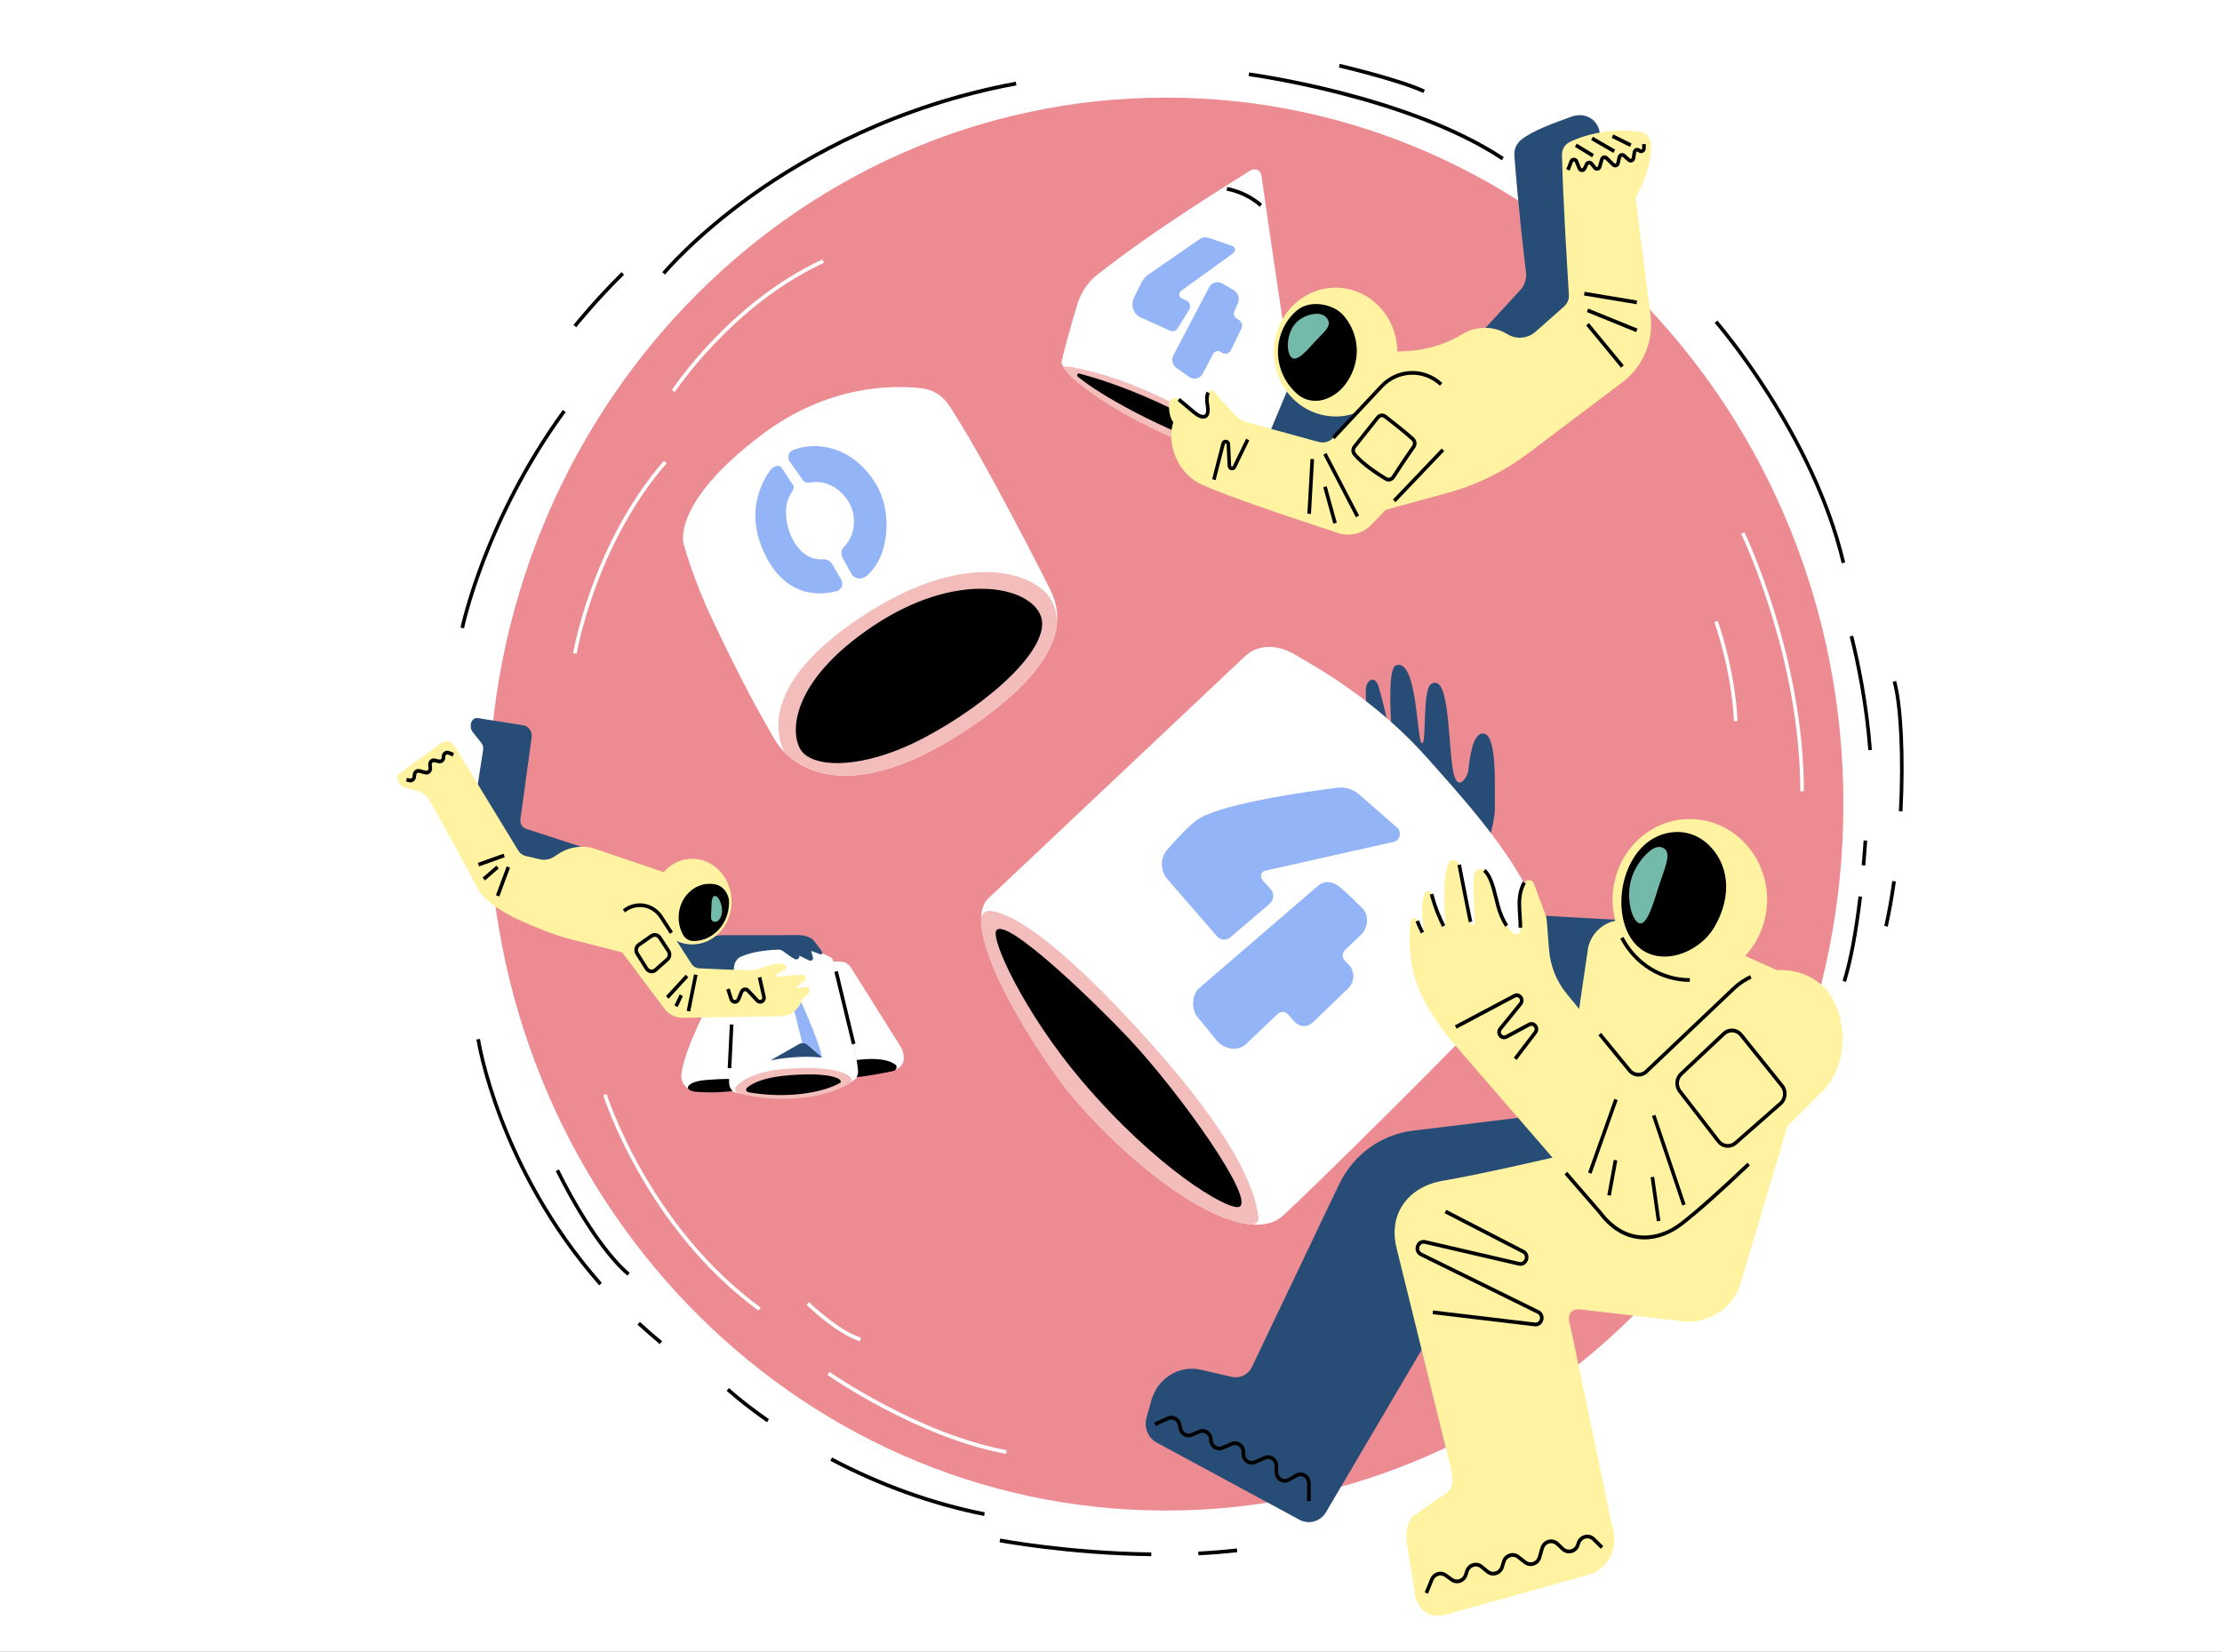 <svg width="1064" height="791" viewBox="0 0 1064 791" fill="none" xmlns="http://www.w3.org/2000/svg">
<rect x="0" y="0" width="1064" height="791" fill="#808080" stroke="none"/>
<g clip-path="url(#clip0)">
<rect width="1064" height="791" fill="white"/>
<path d="M558.304 723.445C737.473 723.445 882.719 571.96 882.719 385.094C882.719 198.227 737.473 46.742 558.304 46.742C379.135 46.742 233.89 198.227 233.89 385.094C233.89 571.96 379.135 723.445 558.304 723.445Z" fill="#EC8C92"/>
<path d="M276.12 313.139L274.427 312.834C274.513 312.314 283.433 260.446 317.92 220.668L319.192 221.869C285.04 261.261 276.206 312.628 276.12 313.139Z" fill="white"/>
<path d="M323.128 187.792L321.71 186.788C321.985 186.367 349.588 144.608 393.872 124.236L394.568 125.876C350.748 146.034 323.403 187.38 323.128 187.792Z" fill="white"/>
<path d="M863.778 378.954H862.059C862.059 314.627 834.069 256.323 833.785 255.74L835.315 254.933C835.599 255.516 863.778 314.188 863.778 378.954Z" fill="white"/>
<path d="M830.314 345.415C828.99 319.79 820.989 298.225 820.912 298.01L822.51 297.355C822.588 297.57 830.683 319.395 832.032 345.316L830.314 345.415Z" fill="white"/>
<path d="M222.203 300.949L220.518 300.573C220.621 300.053 231.475 248.453 269.511 196.307L270.878 197.391C233.074 249.224 222.306 300.438 222.203 300.949Z" fill="black"/>
<path d="M275.931 156.744L274.616 155.597C274.719 155.472 284.8 142.941 297.656 130.286L298.833 131.585C286.046 144.169 276.025 156.619 275.931 156.744Z" fill="black"/>
<path d="M318.436 131.522L317.129 130.357C317.276 130.178 332.005 112.431 360.115 92.426C386.043 73.971 428.994 49.753 486.409 39.132L486.71 40.898C429.596 51.465 386.868 75.558 361.086 93.905C333.157 113.776 318.573 131.343 318.436 131.522Z" fill="black"/>
<path d="M881.893 269.776C867.43 208.29 821.54 155.211 821.076 154.683L822.347 153.473C822.811 154.001 868.994 207.43 883.56 269.346L881.893 269.776Z" fill="black"/>
<path d="M894.638 359.289C892.928 336.927 888.837 317.352 885.709 304.866L887.376 304.409C890.522 316.966 894.638 336.649 896.357 359.146L894.638 359.289Z" fill="black"/>
<path d="M903.962 443.81L902.286 443.407C903.765 436.738 905.054 429.505 906.119 421.914L907.821 422.173C906.747 429.81 905.44 437.088 903.962 443.81Z" fill="black"/>
<path d="M911 388.625L909.282 388.527C910.631 362.713 909.436 337.823 906.3 326.593L907.95 326.091C911.138 337.5 912.358 362.633 911 388.625Z" fill="black"/>
<path d="M883.956 470.286L882.323 469.74C885.339 459.952 887.9 446.328 889.937 429.272L891.639 429.496C889.593 446.66 887.007 460.382 883.956 470.286Z" fill="black"/>
<path d="M893.186 414.519L891.475 414.358C892.103 407.259 892.378 402.545 892.378 402.491L894.096 402.598C894.088 402.643 893.813 407.402 893.186 414.519Z" fill="black"/>
<path d="M719.162 76.741C674.122 46.84 598.686 36.569 597.93 36.47L598.145 34.696C598.334 34.722 617.438 37.286 641.887 43.533C664.472 49.305 696.363 59.487 720.09 75.235L719.162 76.741Z" fill="black"/>
<path d="M681.59 44.555C669.507 38.998 641.432 32.392 641.148 32.329L641.526 30.581C641.81 30.644 670.049 37.286 682.286 42.924L681.59 44.555Z" fill="black"/>
<path d="M315.961 643.747C312.317 640.744 308.716 637.598 305.261 634.407L306.404 633.063C309.842 636.236 313.417 639.364 317.035 642.34L315.961 643.747Z" fill="black"/>
<path d="M286.922 615.603C237.672 559.584 228.236 498.457 228.141 497.847L229.843 497.579C229.929 498.188 239.304 558.796 288.186 614.393L286.922 615.603Z" fill="black"/>
<path d="M300.423 610.969C282.789 595.804 266.306 561.198 266.143 560.848L267.681 560.06C267.844 560.4 284.172 594.666 301.514 609.589L300.423 610.969Z" fill="black"/>
<path d="M471.232 726.054C446.164 721.052 421.397 712.161 397.618 699.622L398.392 698.018C422.033 710.476 446.646 719.314 471.559 724.288L471.232 726.054Z" fill="black"/>
<path d="M367.248 681.149C354.925 672.545 348.024 666.163 347.955 666.1L349.098 664.765C349.167 664.828 355.99 671.138 368.202 679.661L367.248 681.149Z" fill="black"/>
<path d="M573.868 744.885L573.782 743.092C580.141 742.77 586.363 742.268 592.267 741.604L592.456 743.388C586.518 744.06 580.261 744.562 573.868 744.885Z" fill="black"/>
<path d="M551.275 745.297C511.932 744.849 478.967 738.7 478.632 738.638L478.941 736.872C479.268 736.935 512.104 743.065 551.292 743.505L551.275 745.297Z" fill="black"/>
<path d="M363.243 627.703C309.034 588.06 289.062 525.176 288.864 524.548L290.497 523.993C290.695 524.62 310.504 586.949 364.232 626.233L363.243 627.703Z" fill="white"/>
<path d="M481.768 696.297C439.221 688.499 396.622 658.796 396.2 658.491L397.163 657.003C397.584 657.299 439.891 686.796 482.069 694.522L481.768 696.297Z" fill="white"/>
<path d="M411.772 642.42C400.446 638.719 386.773 625.498 386.197 624.942L387.366 623.634C387.503 623.768 401.331 637.132 412.279 640.717L411.772 642.42Z" fill="white"/>
<path d="M598.571 81.763C589.934 87.248 552.371 110.175 525.257 131.74C520.943 135.173 517.729 139.879 516.036 145.257C512.522 156.451 509.368 168.883 508.474 172.486C508.268 173.32 508.371 174.207 508.783 174.951C511.318 179.612 525.214 195.655 600.925 223.584L618.697 183.493C618.697 183.493 607.474 108.894 604.028 83.977C603.675 81.476 600.917 80.275 598.571 81.763Z" fill="white"/>
<path d="M769.569 530.126L676.37 541.545C661.254 543.4 648.036 553.054 641.204 567.242L599.49 654.658C597.711 658.35 593.758 660.313 589.891 659.426L575.067 656.02C564.668 653.627 554.279 660.062 551.314 670.728L548.993 679.091C547.704 683.725 549.732 688.654 553.84 690.877L622.272 727.867C626.81 730.314 632.387 728.674 635.025 724.112L703.801 607.297L798.857 601.05L769.569 530.126Z" fill="#274D76"/>
<path d="M716.821 455.483L723.618 437.7L779.847 440.846L759.42 521.361L716.821 455.483Z" fill="#274D76"/>
<path d="M709.722 412.505C709.722 412.505 715.901 395.825 715.807 386.764C715.686 374.708 716.941 350.177 709.576 351.333C705.09 352.032 703.75 363.379 703.2 368.255C702.985 370.182 702.272 372.029 701.034 373.481C699.272 375.551 696.772 376.349 695.457 366.964C693.317 351.674 693.781 322.248 685.265 327.635C680.95 330.369 683.262 357.087 680.822 355.904C678.381 354.721 678.682 314.37 668.301 318.771C664.872 320.223 665.645 339.502 666.35 350.284C666.393 350.885 665.55 351.01 665.422 350.419C664.021 343.903 661.872 334.411 660.154 328.845C658.306 322.849 654.009 325.986 654.009 330.36C654.009 339.771 655.539 359.588 655.539 359.588L709.722 412.505Z" fill="#274D76"/>
<path d="M854.054 466.041L869.523 493.826L833.429 614.826C830.043 627.096 816.586 634.751 804.503 632.653L758.045 627.276C752.081 626.236 749.941 629.427 752.029 635.342L772.079 731.291C775.482 740.944 770.205 751.556 760.675 754.218L691.546 773.489C684.852 775.353 678.166 770.477 677.556 763.28L673.577 738.515C673.414 736.624 672.898 729.032 677.014 725.967C683.03 721.485 692.483 715.211 692.483 715.211C695.672 713.428 695.998 708.095 695.061 704.456L668.799 597.94C664.511 581.278 674.453 568.362 690.773 565.53C711.398 561.945 745.773 553.878 745.773 553.878L760.494 453.717C762.428 445.767 769.466 440.326 777.329 440.721L799.914 441.841L854.054 466.041Z" fill="#FFF3A1"/>
<path d="M845.181 439.709C849.876 418.97 837.563 398.188 817.678 393.291C797.793 388.394 777.867 401.236 773.172 421.975C768.476 442.714 780.79 463.496 800.675 468.394C820.559 473.291 840.485 460.448 845.181 439.709Z" fill="#FFF3A1"/>
<path d="M473.205 430.315L596.147 314.316C602.498 308.32 611.788 308.795 619.307 313.07C634.51 321.719 660.583 337.18 683.838 363.46C703.363 385.527 735.804 420.563 739.637 450.221C740.075 453.618 738.941 457.024 736.664 459.489C699.178 499.993 622.925 574.591 614.4 582.174C594.222 600.127 541.895 559.596 512.083 523.458C499.631 508.373 457.625 445.641 473.205 430.315Z" fill="white"/>
<path d="M873.734 473.14C862.321 461.425 842.814 462.124 830.782 472.88L788.132 513.392C785.794 515.418 782.331 515.104 780.363 512.693L750.147 475.855C745.283 469.913 742.344 462.527 741.743 454.748L740.651 440.703C740.574 439.753 740.359 438.82 739.998 437.942L734.489 423.153C733.733 421.119 731.104 420.868 729.961 422.696C728.414 425.179 727.571 428.916 727.571 432.627C727.571 439.797 729.187 447.541 726.609 447.541C723.172 447.541 719.089 440.496 717.345 433.882C715.343 426.272 714.346 420.204 710.814 416.834C709.215 415.311 706.371 416.314 705.932 418.851C704.91 424.695 706.087 435.701 706.182 441.948C706.207 443.741 704.669 443.705 704.196 441.527C702.744 434.778 698.782 414.154 698.782 414.154C698.155 411.439 694.563 411.125 693.523 413.706C690.55 421.119 691.658 437.243 692.2 443.239C692.251 443.768 691.564 443.983 691.332 443.517C689.896 440.721 687.361 435.217 685.548 428.208C685.144 426.649 683.099 426.308 682.343 427.715C680.065 431.991 681.225 442.199 681.836 446.394C681.896 446.788 681.38 446.968 681.191 446.627C680.203 444.817 679.446 443.105 678.682 441.061C677.693 438.417 675.571 439.932 675.39 441.608C674.789 447.264 674.479 455.348 676.782 465.709C677.616 469.447 680.632 480.66 694.15 497.519L766.338 580.874C779.229 597.904 795.746 593.414 805.01 586.252C828.213 568.326 871.044 524.166 871.044 524.166C887.338 509.825 883.926 483.599 873.734 473.14Z" fill="#FFF3A1"/>
<path d="M550.918 499.482C507.778 451.387 485.288 437.521 474.305 436.239C471.873 435.953 469.768 437.933 469.785 440.488C469.914 463.917 501.556 510.713 512.075 523.476C536.086 552.596 574.732 584.567 599.396 586.494C601.286 586.638 602.816 584.926 602.601 582.972C601.106 569.223 590.69 543.822 550.918 499.482Z" fill="#F2BDBA"/>
<path d="M509.153 175.605C512.565 184.174 551.769 210.534 600.908 223.593L602.369 220.303C583.3 202.87 550.334 185.375 525.859 178.787C516.887 176.376 511.997 175.256 509.153 175.605Z" fill="#F2BDBA"/>
<path d="M603.254 99.035C598.751 95.118 593.397 92.519 587.356 91.308L587.682 89.552C594.016 90.825 599.619 93.549 604.354 97.654L603.254 99.035Z" fill="black"/>
<path d="M668.962 396.336L650.769 380.445C647.916 377.953 644.212 376.797 640.517 377.263C625.779 379.109 587.244 384.514 574.328 391.917C569.541 394.66 559.177 406.635 559.177 406.635C555.422 410.695 555.404 417.121 559.143 421.208L582.793 448.465C584.434 450.356 587.201 450.571 589.092 448.958L607.998 432.806C610.043 431.059 610.25 427.868 608.445 425.842L604.638 421.594C603.117 420.106 603.822 417.444 605.867 416.987L667.347 403.22C670.406 402.512 671.377 398.442 668.962 396.336ZM640.629 424.13C637.672 421.943 633.994 421.755 631.21 424.157L574.096 473.355C570.658 476.313 570.443 483.51 573.357 487.032C575.617 489.766 580.172 495.216 582.38 498.012C586.462 503.184 593.165 503.345 596.457 500.217L611.874 485.562C613.275 484.236 615.44 484.325 616.729 485.769L619.995 489.425C622.307 491.953 626.122 492.078 628.58 489.712L645.604 473.31C648.827 470.2 648.853 464.894 645.647 461.757L644.075 460.215C642.605 458.781 642.622 456.334 644.109 454.927L651.947 447.479C654.868 444.7 655.908 438.471 652.221 434.841C652.23 434.841 644.453 426.972 640.629 424.13Z" fill="#93B4F6"/>
<path d="M516.122 180.4C526.959 189.301 555.284 205.488 590.269 217.328L591.421 214.809C576.966 202.001 544.043 186.092 516.827 178.903C515.976 178.679 515.426 179.836 516.122 180.4Z" fill="black"/>
<path d="M477.141 445.552C482.057 439.063 525.49 481.323 540.211 496.981C565.407 523.772 602 575.622 593.183 578.042C587.691 579.548 553.72 559.704 517.858 517.426C490.573 485.249 474.107 449.558 477.141 445.552Z" fill="black"/>
<path d="M767.326 71.617L766.054 63.568C764.997 56.873 758.647 53.592 752.511 55.869C744.467 58.845 734.034 62.376 728.379 66.965C726.136 68.785 724.916 71.653 725.148 74.602C727.219 100.8 729.591 121.218 730.717 130.235C731.112 133.434 730.098 136.652 727.95 138.974L702.856 166.194L728.302 179.764L775.937 133.47L767.326 71.617Z" fill="#274D76"/>
<path d="M600.917 223.593L619.118 182.533C622.272 175.426 628.924 170.72 636.418 170.281L674.136 168.103C683.417 167.565 692.449 164.769 700.51 159.938C707.11 155.985 715.231 156.021 721.797 160.045C726.111 162.69 731.559 162.197 735.375 158.818L748.996 146.753C750.56 145.364 751.402 143.294 751.273 141.16C750.551 129.742 748.257 92.348 747.965 74.118C747.922 71.581 749.288 69.242 751.471 68.13C760.537 63.514 774.734 61.265 785.614 63.201C788.304 63.676 790.409 65.979 790.581 68.82C791.311 81.261 783.165 94.589 783.165 94.589L790.34 150.849C791.922 163.254 786.843 175.56 777.123 182.892L731.808 217.059C728.371 219.649 724.796 222.051 721.1 224.229C712.326 229.419 702.942 233.398 693.188 236.06L658.461 245.534L600.917 223.593Z" fill="#FFF3A1"/>
<path d="M616.532 186.701L637.629 183.367L654.026 201.535L622.247 233.076L605.437 213.268L616.532 186.701Z" fill="#274D76"/>
<path d="M668.144 176.417C672.273 159.942 662.815 143.095 647.019 138.789C631.223 134.482 615.07 144.347 610.941 160.822C606.812 177.297 616.27 194.143 632.066 198.45C647.863 202.756 664.015 192.892 668.144 176.417Z" fill="#FFF3A1"/>
<path d="M563.852 157.312L569.447 148.304C570.392 146.78 569.816 144.737 568.226 143.993L565.889 142.899C564.479 142.236 564.299 140.228 565.571 139.305L590.553 121.245C591.816 120.331 591.532 118.305 590.072 117.794L578.633 113.859C577.275 113.393 575.797 113.599 574.603 114.424L550.007 131.409C548.495 132.449 547.275 133.883 546.45 135.559L542.995 142.586C541.25 146.135 542.746 150.482 546.252 152.06L560.337 158.414C561.618 158.997 563.104 158.522 563.852 157.312ZM593.389 153.332L592.117 152.508C590.982 151.773 590.553 150.276 591.103 149.012L592.787 145.158C593.775 142.899 592.933 140.228 590.854 139.018L585.207 135.738C582.99 134.456 580.197 135.29 578.986 137.611L561.927 170.039C560.793 172.199 561.42 174.906 563.379 176.286L569.421 180.526C571.647 182.085 574.68 181.315 575.978 178.868L580.868 169.573C581.598 168.193 583.282 167.727 584.572 168.542L585.242 168.973C586.711 169.914 588.636 169.34 589.41 167.736L594.454 157.339C595.159 155.914 594.686 154.175 593.389 153.332Z" fill="#93B4F6"/>
<path d="M690.077 184.075C681.81 176.376 669.203 176.833 661.46 185.097L638.446 209.673C636.65 211.592 634.003 212.353 631.519 211.672L597.307 202.306C594.944 201.661 592.804 200.334 591.129 198.479L581.306 187.616C580.489 186.71 579.02 186.872 578.496 187.983C577.954 189.121 577.619 190.986 578.178 194.006C579.415 200.728 575.677 200.71 571.879 197.538C569.919 195.906 566.886 193.361 564.411 191.273C562.529 189.686 559.753 191.102 559.744 193.621C559.727 196.686 560.148 200.2 561.841 202.162C558.386 212.972 564.187 225.807 573.374 230.987C583.979 236.966 641.136 255.385 641.136 255.385C646.687 257.096 652.694 255.492 656.776 251.217L690.953 215.419C699.341 206.653 698.937 192.33 690.077 184.075Z" fill="#FFF3A1"/>
<path d="M621.671 148.187C618.01 150.957 615.157 154.945 613.464 159.696C609.648 170.407 613.249 181.915 621.293 188.79C625.624 192.491 632.232 193.37 638.798 189.139C643.069 186.388 646.3 181.96 648.174 176.708C651.457 167.503 649.24 157.957 643.379 151.118C638.566 145.516 627.772 143.562 621.671 148.187Z" fill="black"/>
<path d="M407.661 495.368C404.378 482.318 400.725 465.503 398.8 459.794C398.723 459.57 398.457 458.951 398.259 458.817C396.532 457.616 386.391 452.552 374.652 454.595C371.017 455.232 358.539 454.022 353.546 457.974C351.999 459.193 351.414 461.255 351.277 463.271C350.572 474.144 348.836 507.737 349.129 519.075C349.18 521.109 350.521 522.938 352.437 523.341C373.586 527.832 398.182 525.761 409.139 517.13C410.35 516.171 411.029 514.656 410.892 513.07C410.617 510.031 409.861 504.107 407.661 495.368Z" fill="white"/>
<path d="M286.815 408.311L251.873 396.919C250.06 396.327 248.925 394.445 249.192 392.482L254.589 353.108C254.967 350.329 253.119 347.757 250.455 347.353L228.627 343.876C227.604 343.723 225.404 344.521 225.404 347.587C225.404 349.083 225.8 349.917 226.53 350.831L230.475 355.788C231.214 356.711 231.532 357.93 231.343 359.113L226.676 389.228L242.652 424.713L281.47 429.042L286.815 408.311Z" fill="#274D76"/>
<path d="M217.782 357.509L248.152 407.334C248.968 408.678 250.275 409.628 251.761 409.978L258.568 411.555C260.828 412.075 263.191 411.663 265.159 410.408L267.789 408.732C273.005 405.398 279.356 404.618 285.174 406.599L326.836 420.769L314.659 460.377L273.581 449.926C270.014 449.02 266.508 447.909 263.062 446.591C257.94 444.638 250.447 441.653 245.883 439.314C234.118 433.281 230.26 428.585 228.343 424.838C222.25 412.927 207.194 385.93 205.295 382.739C202.829 378.598 197.406 378.24 194.527 377.46C192.748 376.976 191.442 376.16 190.72 374.395L190.35 373.498C189.912 372.432 190.256 371.195 191.167 370.532L211.122 355.994C213.339 354.381 216.407 355.071 217.782 357.509Z" fill="#FFF3A1"/>
<path d="M345.416 447.882L382.18 447.855C385.179 447.837 388.273 448.769 389.854 450.661C390.8 451.79 392.484 454.228 393.378 455.402C393.997 456.227 393.773 457.293 392.879 457.069L388.419 455.402L389.21 458.252C389.751 459.794 388.402 460.493 387.259 459.892L382.816 457.705C382.928 458.996 381.622 459.91 380.513 459.31C378.468 458.198 377.686 457.481 374.858 455.474C374.154 454.981 373.32 454.73 372.469 454.775C364.89 455.169 359.544 456.155 354.921 458.127C351.492 459.588 351.406 463.307 351.346 464.472C351.243 466.435 348.699 472.315 348.699 472.315L324.765 467.179L320.529 450.562L345.416 447.882Z" fill="#274D76"/>
<path d="M331.443 452.31C341.865 452.31 350.315 443.129 350.315 431.803C350.315 420.477 341.865 411.295 331.443 411.295C321.02 411.295 312.571 420.477 312.571 431.803C312.571 443.129 321.02 452.31 331.443 452.31Z" fill="#FFF3A1"/>
<path d="M339.65 480.221C339.65 480.221 328.04 501.606 326.295 514.244C325.736 518.313 328.581 522.051 332.5 522.535C335.972 522.956 341.343 523.162 349.429 522.49C348.261 518.681 350.925 484.819 352.068 471.132C352.222 469.295 350.048 468.309 348.854 469.671L339.65 480.221Z" fill="white"/>
<path d="M379.284 470.029C381.768 475.425 391.143 496.013 393.146 504.277C393.395 505.299 392.622 506.267 391.616 506.204C382.447 505.568 373.595 506.966 369.822 507.683C368.86 507.862 368.001 507.047 368.078 506.034L370.639 473.059C370.682 472.476 371.043 471.965 371.558 471.75L377.376 469.277C378.107 468.963 378.94 469.294 379.284 470.029Z" fill="white"/>
<path d="M390.989 497.617C386.743 486.037 378.674 468.721 378.674 468.721L376.775 469.528L385.781 506.043C388.282 506.016 390.894 506.177 393.507 506.437C393.386 504.698 392.398 501.481 390.989 497.617Z" fill="#93B4F6"/>
<path d="M393.515 506.437C393.507 506.285 386.58 500.423 386.58 500.423C385.394 499.482 383.796 499.356 382.498 500.1L368.963 507.836C372.228 507.181 382.868 505.362 393.515 506.437Z" fill="#274D76"/>
<path d="M325.04 437.826C324.722 441.402 325.487 444.763 327.008 447.586C328.031 449.477 329.956 450.696 332.044 450.696C332.053 450.696 332.07 450.696 332.079 450.696C341.48 450.696 349.103 442.415 349.103 432.197C349.103 432.179 349.103 432.152 349.103 432.134C349.086 427.823 346.129 424.157 342.219 423.476C341.025 423.27 339.779 423.216 338.498 423.333C331.434 424.005 325.719 430.162 325.04 437.826Z" fill="black"/>
<path d="M385.927 472.647L381.871 473.14C381.544 473.176 381.381 472.745 381.639 472.539L385.042 469.859C386.374 468.811 385.575 466.606 383.916 466.74C380.229 467.036 375.477 467.448 372.082 467.825C371.524 467.888 371.275 467.099 371.764 466.803C373.286 465.898 374.085 465.459 375.666 464.535C377.926 463.209 375.7 461.345 373.114 461.443C368.275 461.64 363.454 464.679 359.785 464.679C353.15 464.679 334.786 463.747 334.786 463.747C333.333 463.693 331.984 462.922 331.168 461.667L316.249 438.641C312.072 432.887 304.192 431.821 298.752 436.275C293.587 440.497 292.479 448.196 296.234 453.816L318.079 483.008C320.099 485.706 323.167 487.337 326.45 487.454L374.016 486.701C379.688 486.71 383.675 481.35 384.182 478.562C385.643 477.532 386.683 476.402 387.431 475.381C388.299 474.18 387.371 472.468 385.927 472.647Z" fill="#FFF3A1"/>
<path d="M327.395 260.547C327.395 260.547 331.434 276.376 341.618 297.833C356.055 328.245 363.102 340.425 370.527 353.484C379.568 369.385 407.171 385.509 460.426 351.1C515.607 315.454 507.193 291.971 503.532 283.797C501.367 278.957 483.793 244.701 469.209 218.699C463.52 208.553 458.149 199.886 454.574 194.293C451.6 189.641 446.822 186.621 441.494 185.993C426.971 184.281 396.205 184.452 364.572 208.356C320.958 241.322 327.395 260.547 327.395 260.547Z" fill="white"/>
<path d="M505.75 301.203C507.202 293.558 504.04 285.742 497.878 281.315C482.254 270.075 451.652 269.591 412.851 295.153C370.218 323.243 369.229 347.013 375.572 360.18C387.998 372.97 414.793 380.579 460.418 351.1C493.117 329.983 503.481 313.133 505.75 301.203Z" fill="#F2BDBA"/>
<path d="M383.555 359.31C378.253 351.396 378.15 326.604 417.947 299.904C458.063 272.988 493.254 280.642 498.428 295.153C503.601 309.664 474.778 336.239 442.672 353.251C413.625 368.65 389.433 368.085 383.555 359.31Z" fill="black"/>
<path d="M349.094 516.736C345.596 516.727 341.91 516.924 338.223 517.229C329.921 517.919 328.804 520.643 329.586 521.477C330.317 522.257 331.425 522.678 332.5 522.804C335.971 523.225 343.139 523.467 350.77 522.535C349.094 520.608 349.103 519.676 349.094 516.736Z" fill="black"/>
<path d="M407.472 463.37C404.988 460.17 403.57 460.565 399.033 460.493C400.958 467.43 404.309 482.049 407.661 495.377C411.012 508.696 411.029 515.472 411.029 515.472C415.24 514.889 418.635 514.235 426.876 512.792C433.605 511.609 434.207 505.801 430.726 500.423L407.472 463.37Z" fill="white"/>
<path d="M407.738 518.161C408.219 516.888 407.429 515.615 405.409 514.576C401.396 512.496 393.541 510.865 378.236 511.761C364.125 512.586 356.966 516.225 353.365 519.434C351.44 521.154 351.569 522.481 353.271 523.557C374.48 528.925 396.42 525.932 407.738 518.161Z" fill="#F2BDBA"/>
<path d="M427.753 512.953C429.454 512.496 429.721 510.596 428.836 509.933C428.457 509.655 428.011 509.368 427.478 509.081C423.293 506.841 416.607 506.868 410.213 507.665C411.021 512.846 411.167 514.092 410.256 515.848C415.464 515.472 427.246 513.088 427.753 512.953Z" fill="black"/>
<path d="M378.218 255.304C375.718 248.743 375.64 241.429 378.588 236.634C379.275 235.513 380.539 233.685 379.903 232.538L374.368 224.166C373.2 222.051 370.149 223.378 368.748 225.341C361.847 235.047 359.269 247.694 364.426 261.192C371.997 281.045 386.056 286.853 400.545 283.161C402.891 282.56 404.034 279.791 402.822 277.613L398.594 270.308C397.666 268.632 395.887 267.708 394.031 267.861C387.775 268.39 381.587 264.123 378.218 255.304ZM419.494 231.883C408.537 213.787 391.126 211.027 379.722 215.544C377.729 216.333 376.826 218.744 377.892 220.671L384.114 229.463C384.853 230.79 386.314 231.435 387.749 231.149C393.833 229.921 401.31 232.376 406.234 240.138C410.144 246.305 410.136 255.958 403.931 262.16C402.573 263.523 402.711 265.862 403.656 267.565L407.626 274.709C409.199 277.532 412.714 277.801 415.111 275.712C426.352 265.925 427.177 244.575 419.494 231.883Z" fill="#93B4F6"/>
<path d="M664.958 230.62C664.365 230.62 663.763 230.458 663.213 230.127C659.002 227.572 651.405 222.58 647.839 217.946C646.833 216.638 646.859 214.728 647.916 213.402L659.079 199.366C660.257 197.878 662.345 197.618 663.832 198.765C667.338 201.481 673.723 206.5 677.118 209.637C678.484 210.901 678.699 212.999 677.616 214.522C673.715 220.026 669.822 225.977 667.854 229.024C667.175 230.055 666.075 230.62 664.958 230.62ZM661.752 199.841C661.245 199.841 660.738 200.065 660.394 200.504L649.231 214.54C648.698 215.212 648.672 216.163 649.179 216.817C652.703 221.397 660.772 226.568 664.081 228.576C664.88 229.06 665.903 228.818 666.418 228.021C668.404 224.955 672.305 218.986 676.224 213.447C676.765 212.676 676.662 211.609 675.966 210.973C672.623 207.881 666.281 202.897 662.792 200.199C662.483 199.957 662.113 199.841 661.752 199.841Z" fill="black"/>
<path d="M827.388 549.701C827.173 549.701 826.958 549.692 826.735 549.665C824.947 549.486 823.34 548.581 822.215 547.129L803.695 523.153C801.495 520.303 801.813 516.153 804.408 513.697L824.879 494.4C826.228 493.127 827.964 492.5 829.768 492.634C831.582 492.769 833.215 493.638 834.383 495.081L853.977 519.433C856.323 522.346 855.954 526.702 853.169 529.149L831.633 548.061C830.43 549.137 828.943 549.701 827.388 549.701ZM805.568 515.033C803.643 516.852 803.411 519.917 805.036 522.033L823.555 546.008C824.389 547.084 825.575 547.756 826.898 547.891C828.221 548.025 829.511 547.604 830.525 546.717L852.061 527.805C854.123 525.994 854.389 522.768 852.662 520.607L833.068 496.255C832.209 495.18 830.989 494.534 829.648 494.445C828.307 494.355 827.018 494.812 826.03 495.753L805.568 515.033Z" fill="black"/>
<path d="M726.222 507.656L724.882 506.536L734.532 493.907C735.1 493.163 734.902 492.383 734.524 491.899C734.146 491.415 733.45 491.057 732.633 491.487L721.728 497.34C720.301 498.102 718.686 497.734 717.689 496.434C716.692 495.135 716.726 493.405 717.757 492.132L727.46 480.185C728.061 479.441 727.864 478.643 727.486 478.15C727.099 477.657 726.403 477.281 725.578 477.738L697.468 492.661L696.686 491.066L724.787 476.142C726.197 475.363 727.829 475.721 728.826 477.021C729.832 478.329 729.806 480.059 728.775 481.341L719.072 493.288C718.471 494.023 718.66 494.821 719.038 495.314C719.416 495.807 720.112 496.184 720.937 495.744L731.834 489.892C733.235 489.139 734.842 489.488 735.839 490.752C736.836 492.016 736.844 493.737 735.865 495.018L726.222 507.656Z" fill="black"/>
<path d="M773.008 526.24L760.464 561.519L762.076 562.142L774.62 526.864L773.008 526.24Z" fill="black"/>
<path d="M792.688 533.904L791.067 534.499L805.535 577.373L807.156 576.778L792.688 533.904Z" fill="black"/>
<path d="M792.089 563.585L790.389 563.847L793.373 584.924L795.074 584.662L792.089 563.585Z" fill="black"/>
<path d="M772.751 555.46L769.661 572.346L771.349 572.683L774.44 555.796L772.751 555.46Z" fill="black"/>
<path d="M635.196 216.936L633.685 217.791L649.279 247.757L650.789 246.902L635.196 216.936Z" fill="black"/>
<path d="M635.294 232.86L633.642 233.356L638.457 250.826L640.109 250.33L635.294 232.86Z" fill="black"/>
<path d="M627.521 219.777L626.031 246.03L627.747 246.135L629.237 219.883L627.521 219.777Z" fill="black"/>
<path d="M582.096 229.957L580.438 229.491L584.855 212.264C585.13 211.179 586.067 210.507 587.141 210.624C588.207 210.74 588.989 211.609 589.049 212.721L589.539 223.037C589.556 223.324 589.745 223.414 589.865 223.441C589.986 223.467 590.192 223.476 590.321 223.216L596.697 210.095L598.227 210.901L591.859 224.023C591.412 224.937 590.475 225.403 589.513 225.188C588.55 224.973 587.88 224.149 587.829 223.127L587.339 212.811C587.322 212.488 587.098 212.416 586.969 212.407C586.84 212.389 586.608 212.416 586.531 212.721L582.096 229.957Z" fill="black"/>
<path d="M758.776 139.751L758.506 141.521L783.659 145.703L783.93 143.933L758.776 139.751Z" fill="black"/>
<path d="M760.504 147.781L759.879 149.45L783.494 159.07L784.119 157.4L760.504 147.781Z" fill="black"/>
<path d="M760.837 154.703L759.534 155.873L776.233 176.112L777.536 174.942L760.837 154.703Z" fill="black"/>
<path d="M735.246 635.253L735.151 635.244L686.012 629.382L686.21 627.599L735.297 633.452C736.483 633.434 737.128 632.582 737.343 631.793C737.557 630.996 737.411 629.902 736.363 629.257L679.816 601.418C678.054 600.324 677.393 598.272 678.132 596.372C678.871 594.472 680.727 593.477 682.635 593.961L727.486 604.367C728.775 604.689 729.625 603.901 729.969 603.121C730.304 602.359 730.339 601.203 729.342 600.396L691.77 581.027L692.535 579.423L730.304 598.908C732.075 600.262 732.195 602.377 731.533 603.874C730.871 605.371 729.247 606.643 727.107 606.115L682.257 595.709C680.907 595.368 680.057 596.219 679.73 597.053C679.404 597.878 679.447 599.106 680.624 599.84L737.171 627.679C738.786 628.683 739.474 630.467 739.001 632.277C738.511 634.088 737.042 635.253 735.246 635.253Z" fill="black"/>
<path d="M312.038 466.131C311.857 466.131 311.677 466.122 311.497 466.095C310.422 465.934 309.468 465.297 308.875 464.347L304.372 457.15C303.247 455.357 303.719 452.919 305.429 451.727L311.436 447.524C313.155 446.323 315.493 446.798 316.653 448.572L320.821 454.936C321.912 456.603 321.62 458.844 320.15 460.152L314.487 465.19C313.8 465.808 312.932 466.131 312.038 466.131ZM313.542 448.662C313.147 448.662 312.751 448.778 312.399 449.02L306.392 453.224C305.464 453.878 305.206 455.196 305.816 456.182L310.319 463.379C310.646 463.899 311.161 464.239 311.746 464.329C312.339 464.419 312.923 464.239 313.37 463.836L319.033 458.799C319.832 458.082 319.996 456.863 319.394 455.958L315.226 449.594C314.848 448.985 314.195 448.662 313.542 448.662Z" fill="black"/>
<path d="M328.329 466.812L318.921 477.096L320.164 478.334L329.573 468.049L328.329 466.812Z" fill="black"/>
<path d="M325.463 476.239L322.955 481.525L324.495 482.32L327.003 477.034L325.463 476.239Z" fill="black"/>
<path d="M332.339 466.62L328.831 484.076L330.513 484.444L334.021 466.987L332.339 466.62Z" fill="black"/>
<path d="M351.904 480.713C351.861 480.713 351.827 480.713 351.784 480.713C350.641 480.66 349.67 479.898 349.309 478.768L347.779 473.946L349.412 473.382L350.942 478.204C351.148 478.84 351.689 478.921 351.853 478.921C352.016 478.921 352.566 478.903 352.824 478.284L354.311 474.654C354.671 473.776 355.419 473.149 356.322 472.978C357.224 472.808 358.135 473.104 358.771 473.785L363.265 478.589C363.661 479.01 364.142 478.966 364.468 478.777C364.795 478.589 365.096 478.186 364.967 477.612L362.879 468.291L364.554 467.887L366.643 477.209C366.926 478.464 366.385 479.727 365.302 480.346C364.211 480.964 362.904 480.758 362.036 479.835L357.542 475.031C357.301 474.771 356.966 474.663 356.639 474.735C356.304 474.798 356.029 475.031 355.9 475.354L354.414 478.984C353.975 480.05 353.004 480.713 351.904 480.713Z" fill="black"/>
<path d="M241.121 408.854L228.814 413.259L229.372 414.954L241.679 410.55L241.121 408.854Z" fill="black"/>
<path d="M237.717 414.568L231.1 420.316L232.2 421.693L238.817 415.945L237.717 414.568Z" fill="black"/>
<path d="M242.621 414.915L237.477 428.717L239.079 429.366L244.223 415.564L242.621 414.915Z" fill="black"/>
<path d="M196.521 374.699C196.332 374.699 196.134 374.682 195.945 374.637L194.458 374.296L194.828 372.548L196.315 372.889C196.59 372.952 196.873 372.889 197.097 372.728C197.329 372.557 197.475 372.306 197.509 372.011L197.664 370.756C197.767 369.958 198.188 369.241 198.824 368.784C199.46 368.327 200.259 368.183 201.007 368.372L203.963 369.133C204.281 369.214 204.607 369.133 204.848 368.909C205.097 368.685 205.218 368.363 205.192 368.022L205.046 366.301C204.968 365.387 205.304 364.509 205.965 363.908C206.627 363.307 207.504 363.074 208.363 363.29L210.297 363.765C210.614 363.845 210.932 363.756 211.182 363.532C211.422 363.308 211.551 362.985 211.517 362.644C211.422 361.658 211.818 360.717 212.574 360.117C213.33 359.516 214.31 359.373 215.195 359.731L217.412 360.619L216.793 362.295L214.576 361.407C214.25 361.273 213.897 361.327 213.614 361.551C213.33 361.775 213.193 362.115 213.227 362.483C213.313 363.406 212.978 364.275 212.316 364.885C211.654 365.494 210.769 365.728 209.91 365.512L207.976 365.037C207.658 364.966 207.34 365.046 207.091 365.261C206.85 365.486 206.722 365.799 206.756 366.14L206.902 367.861C206.979 368.775 206.636 369.671 205.965 370.263C205.295 370.854 204.393 371.087 203.542 370.863L200.586 370.101C200.311 370.03 200.027 370.084 199.786 370.254C199.546 370.424 199.4 370.675 199.357 370.98L199.202 372.235C199.099 373.014 198.695 373.722 198.068 374.18C197.621 374.52 197.079 374.699 196.521 374.699Z" fill="black"/>
<path d="M757.547 82.417C757.521 82.417 757.504 82.417 757.478 82.417C756.601 82.39 755.845 81.853 755.501 81.019L754.109 77.649C753.989 77.362 753.748 77.326 753.645 77.326C753.645 77.326 753.645 77.326 753.636 77.326C753.533 77.326 753.284 77.362 753.172 77.658L751.617 81.709L750.018 81.046L751.574 76.995C751.909 76.116 752.708 75.552 753.611 75.534C753.619 75.534 753.628 75.534 753.636 75.534C754.53 75.534 755.329 76.08 755.682 76.932L757.074 80.302C757.186 80.58 757.426 80.616 757.529 80.625C757.624 80.625 757.865 80.607 757.993 80.329L758.999 78.231C759.334 77.532 759.979 77.057 760.718 76.968C761.465 76.869 762.196 77.165 762.677 77.766L764.336 79.782C764.516 79.997 764.74 79.97 764.825 79.952C764.911 79.934 765.126 79.863 765.204 79.585L766.209 76.08C766.432 75.31 767.008 74.718 767.765 74.503C768.512 74.288 769.303 74.494 769.861 75.05L773.11 78.223C773.299 78.411 773.522 78.375 773.608 78.339C773.694 78.312 773.892 78.223 773.952 77.954L774.588 75.085C774.768 74.288 775.31 73.66 776.057 73.4C776.805 73.141 777.604 73.311 778.197 73.84L780.526 75.91C780.732 76.089 780.947 76.036 781.033 76C781.119 75.964 781.317 75.865 781.36 75.588L781.798 72.746C781.927 71.904 782.494 71.205 783.268 70.927C784.05 70.649 784.9 70.837 785.502 71.42C785.725 71.635 785.957 71.554 786.052 71.518C786.146 71.474 786.353 71.348 786.353 71.034V68.991H788.071V71.034C788.071 71.975 787.564 72.782 786.739 73.159C785.914 73.535 784.995 73.374 784.333 72.737C784.135 72.54 783.912 72.594 783.826 72.63C783.74 72.657 783.534 72.764 783.491 73.042L783.053 75.883C782.924 76.717 782.391 77.398 781.626 77.694C780.861 77.99 780.036 77.837 779.418 77.281L777.089 75.211C776.891 75.041 776.685 75.085 776.599 75.112C776.521 75.139 776.324 75.238 776.264 75.498L775.628 78.366C775.447 79.182 774.88 79.818 774.107 80.069C773.333 80.311 772.525 80.114 771.932 79.54L768.684 76.367C768.495 76.188 768.289 76.224 768.203 76.242C768.117 76.269 767.919 76.349 767.85 76.6L766.845 80.105C766.613 80.92 765.968 81.53 765.178 81.709C764.379 81.888 763.554 81.593 763.029 80.947L761.371 78.931C761.207 78.734 761.01 78.742 760.924 78.751C760.847 78.76 760.64 78.814 760.529 79.038L759.523 81.135C759.154 81.924 758.397 82.417 757.547 82.417Z" fill="black"/>
<path d="M755.03 68.792L754.164 70.34L762.367 75.33L763.233 73.781L755.03 68.792Z" fill="black"/>
<path d="M762.754 65.494L761.919 67.061L772.58 73.238L773.414 71.671L762.754 65.494Z" fill="black"/>
<path d="M772.501 64.393L771.764 66.013L780.538 70.353L781.274 68.734L772.501 64.393Z" fill="black"/>
<path d="M683.786 763.298L682.205 762.599L684.835 756.145C685.471 754.586 686.725 753.43 688.29 752.964C689.854 752.497 691.504 752.793 692.836 753.77L695.568 755.778C696.522 756.477 697.7 756.665 698.808 756.271C699.917 755.885 700.75 754.998 701.111 753.842L701.584 752.309C702.117 750.561 703.449 749.208 705.125 748.679C706.8 748.15 708.631 748.518 709.997 749.656L712.773 751.96C713.727 752.748 714.939 752.99 716.099 752.614C717.259 752.246 718.136 751.332 718.496 750.122L719.21 747.729C719.734 745.972 720.997 744.637 722.682 744.081C724.366 743.516 726.136 743.839 727.546 744.951L730.734 747.469C731.696 748.231 732.908 748.446 734.06 748.052C735.211 747.657 736.062 746.734 736.406 745.524L737.6 741.285C738.125 739.429 739.5 738.013 741.287 737.484C743.066 736.965 744.957 737.431 746.332 738.73L748.893 741.159C749.846 742.064 751.161 742.378 752.399 741.975C753.636 741.581 754.556 740.559 754.865 739.25C755.321 737.296 756.696 735.781 758.552 735.217C760.4 734.652 762.342 735.136 763.743 736.525L767.73 740.478L766.544 741.778L762.557 737.825C761.603 736.884 760.288 736.552 759.033 736.938C757.778 737.323 756.842 738.345 756.532 739.68C756.085 741.616 754.728 743.113 752.906 743.696C751.084 744.278 749.15 743.83 747.741 742.486L745.18 740.057C744.252 739.169 742.971 738.856 741.76 739.214C740.548 739.573 739.611 740.532 739.259 741.787L738.064 746.026C737.566 747.783 736.277 749.172 734.61 749.746C732.934 750.319 731.104 749.997 729.703 748.894L726.514 746.376C725.561 745.623 724.357 745.408 723.214 745.784C722.071 746.161 721.212 747.066 720.86 748.258L720.146 750.651C719.622 752.408 718.299 753.779 716.614 754.326C714.93 754.864 713.1 754.505 711.716 753.358L708.94 751.054C707.995 750.266 706.792 750.024 705.632 750.391C704.471 750.759 703.595 751.655 703.225 752.856L702.753 754.389C702.229 756.101 700.991 757.4 699.358 757.974C697.725 758.547 695.989 758.279 694.58 757.239L691.847 755.231C690.945 754.568 689.828 754.371 688.762 754.684C687.705 754.998 686.846 755.787 686.416 756.844L683.786 763.298Z" fill="black"/>
<path d="M627.626 718.886H625.907V710.291C625.907 709.108 625.323 708.05 624.352 707.45C623.381 706.849 622.204 706.831 621.215 707.396L617.58 709.484C616.051 710.363 614.237 710.336 612.742 709.404C611.238 708.48 610.344 706.84 610.344 705.021V702.063C610.344 700.942 609.829 699.939 608.935 699.311C608.041 698.684 606.95 698.576 605.961 699.015L601.295 701.05C599.782 701.713 598.064 701.543 596.706 700.593C595.34 699.643 594.523 698.056 594.523 696.353V695.377C594.523 694.256 594.016 693.261 593.122 692.634C592.229 692.006 591.146 691.89 590.158 692.32L585.689 694.229C584.176 694.875 582.466 694.695 581.117 693.745C579.759 692.795 578.951 691.218 578.951 689.515C578.951 688.385 578.436 687.381 577.533 686.763C576.631 686.136 575.54 686.037 574.551 686.476L571.079 688.009C569.739 688.6 568.235 688.538 566.946 687.848C565.657 687.157 564.729 685.921 564.411 684.442L563.964 682.398C563.749 681.43 563.147 680.623 562.305 680.184C561.454 679.736 560.475 679.709 559.607 680.113L553.436 682.936L552.749 681.296L558.919 678.472C560.26 677.863 561.781 677.899 563.087 678.589C564.393 679.279 565.33 680.525 565.657 682.013L566.104 684.056C566.31 685.015 566.911 685.813 567.745 686.261C568.579 686.709 569.558 686.745 570.426 686.369L573.898 684.836C575.411 684.164 577.129 684.334 578.504 685.284C579.871 686.234 580.687 687.821 580.687 689.533C580.687 690.653 581.194 691.648 582.088 692.275C582.982 692.903 584.056 693.01 585.053 692.589L589.522 690.68C591.034 690.035 592.744 690.214 594.093 691.164C595.451 692.114 596.259 693.691 596.259 695.394V696.371C596.259 697.492 596.775 698.496 597.668 699.123C598.562 699.75 599.654 699.858 600.642 699.419L605.308 697.384C606.821 696.73 608.54 696.9 609.897 697.841C611.264 698.791 612.072 700.378 612.072 702.081V705.039C612.072 706.222 612.656 707.279 613.627 707.88C614.598 708.48 615.775 708.498 616.764 707.934L620.399 705.845C621.929 704.967 623.742 704.994 625.237 705.926C626.741 706.849 627.635 708.489 627.635 710.309V718.886H627.626Z" fill="black"/>
<path d="M820.874 444.1C812.933 457.544 791.793 464.589 781.497 450.141C770.059 434.079 778.215 399.921 802.019 398.487C807.451 398.156 812.865 400.011 817.144 403.704C828.007 413.088 829.777 429.024 820.874 444.1Z" fill="black"/>
<path d="M793.726 426.299C790.805 435.719 787.453 446.134 783.251 440.792C780.638 437.467 779.048 429.472 780.913 421.871C782.383 415.884 786.49 410.139 790.572 407.127C792.686 405.568 794.826 405.209 796.537 406.159C800.902 408.57 797.001 415.732 793.726 426.299Z" fill="#74BAAB"/>
<path d="M628.692 164.662C624.283 169.582 619.325 174.969 617.288 169.358C616.025 165.872 616.618 159.732 619.797 155.528C622.298 152.212 626.784 150.33 630.625 150.267C632.619 150.24 634.346 151.029 635.464 152.49C638.282 156.209 633.633 159.14 628.692 164.662Z" fill="#74BAAB"/>
<path d="M340.655 434.868C340.715 431.65 340.836 428.083 343.199 429.391C344.668 430.207 347.496 436.669 344.256 440.622C343.646 441.366 342.743 441.599 341.927 441.447C339.856 441.07 340.586 438.471 340.655 434.868Z" fill="#74BAAB"/>
<path d="M402.487 518.483C402.857 517.65 402.195 516.834 400.545 516.198C397.254 514.934 390.851 514.029 378.433 514.925C366.986 515.749 361.237 518.268 358.358 520.428C356.82 521.584 356.94 522.454 358.35 523.108C375.658 526.173 393.421 523.771 402.487 518.483Z" fill="black"/>
<path d="M703.32 441.724C701.885 435.047 697.94 414.531 697.897 414.325L699.582 413.975C699.625 414.181 703.561 434.671 704.996 441.33L703.32 441.724Z" fill="black"/>
<path d="M720.739 443.903C718.969 441.223 717.422 437.655 716.494 434.124C716.168 432.887 715.867 431.686 715.583 430.53C714.131 424.731 712.988 420.142 710.212 417.498L711.372 416.171C714.526 419.174 715.729 423.987 717.25 430.073C717.534 431.22 717.835 432.412 718.161 433.64C719.046 436.992 720.499 440.362 722.166 442.881L720.739 443.903Z" fill="black"/>
<path d="M728.895 444.315L727.176 444.261C727.219 442.854 727.09 441.016 726.961 439.071C726.833 437.073 726.678 434.814 726.678 432.627C726.678 428.639 727.623 424.749 729.204 422.203L730.648 423.18C729.239 425.448 728.397 428.97 728.397 432.627C728.397 434.742 728.534 436.884 728.672 438.946C728.809 440.936 728.938 442.818 728.895 444.315Z" fill="black"/>
<path d="M784.574 515.606C782.752 515.606 780.956 514.809 779.693 513.276L765.384 495.834L766.69 494.669L780.999 512.111C782.658 514.136 785.605 514.405 787.573 512.702L830.198 472.217C832.536 470.128 835.165 468.38 838.027 467.018L838.74 468.649C836.025 469.94 833.532 471.598 831.332 473.561L788.699 514.056C787.496 515.095 786.026 515.606 784.574 515.606Z" fill="black"/>
<path d="M787.41 593.575C780.062 593.575 772.319 590.268 765.633 581.43L749.168 562.42L750.44 561.219L766.948 580.274C779.031 596.237 794.714 593.073 804.468 585.535C812.271 579.503 823.134 569.859 836.755 556.863L837.915 558.189C824.251 571.222 813.337 580.91 805.491 586.978C800.524 590.806 794.13 593.575 787.41 593.575Z" fill="black"/>
<path d="M680.409 447.066C679.455 445.319 678.664 443.571 677.848 441.384L679.455 440.739C680.246 442.863 680.976 444.494 681.904 446.179L680.409 447.066Z" fill="black"/>
<path d="M690.533 443.929C689.14 441.213 686.528 435.585 684.672 428.432L686.33 427.966C688.135 434.948 690.687 440.434 692.045 443.078L690.533 443.929Z" fill="black"/>
<path d="M809.152 470.245C795.256 470.245 782.503 462.33 775.868 449.585L777.381 448.725C783.715 460.887 795.892 468.452 809.152 468.452V470.245Z" fill="black"/>
<path d="M576.175 200.513C574.809 200.513 573.133 199.742 571.354 198.255C569.395 196.623 566.361 194.069 563.878 191.989L564.961 190.591C567.444 192.68 570.469 195.225 572.429 196.856C574.259 198.389 576.038 199.07 576.854 198.55C577.593 198.084 577.765 196.498 577.344 194.185C576.837 191.425 576.966 189.211 577.739 187.589L579.278 188.386C578.865 189.256 578.487 190.905 579.029 193.845C579.622 197.071 579.192 199.169 577.739 200.083C577.284 200.37 576.751 200.513 576.175 200.513Z" fill="black"/>
<path d="M639.065 210.301L637.836 209.046L660.85 184.47C668.928 175.838 682.025 175.372 690.653 183.403L689.51 184.739C681.569 177.344 669.521 177.774 662.087 185.715L639.065 210.301Z" fill="black"/>
<path d="M690.342 214.797L666.991 239.268L668.209 240.533L691.56 216.061L690.342 214.797Z" fill="black"/>
<path d="M320.786 447.246L315.544 439.152C313.697 436.607 310.955 434.949 307.87 434.527C304.785 434.115 301.734 434.984 299.285 436.983L298.228 435.576C301.047 433.273 304.544 432.269 308.093 432.753C311.643 433.237 314.779 435.137 316.945 438.113L322.213 446.242L320.786 447.246Z" fill="black"/>
<path d="M349.48 490.62L348.462 511.494L350.179 511.585L351.197 490.711L349.48 490.62Z" fill="black"/>
<path d="M401.204 465.026L399.538 465.464L407.939 500.23L409.606 499.792L401.204 465.026Z" fill="black"/>
</g>
<defs>
<clipPath id="clip0">
<rect width="1064" height="791" fill="white"/>
</clipPath>
</defs>
</svg>
